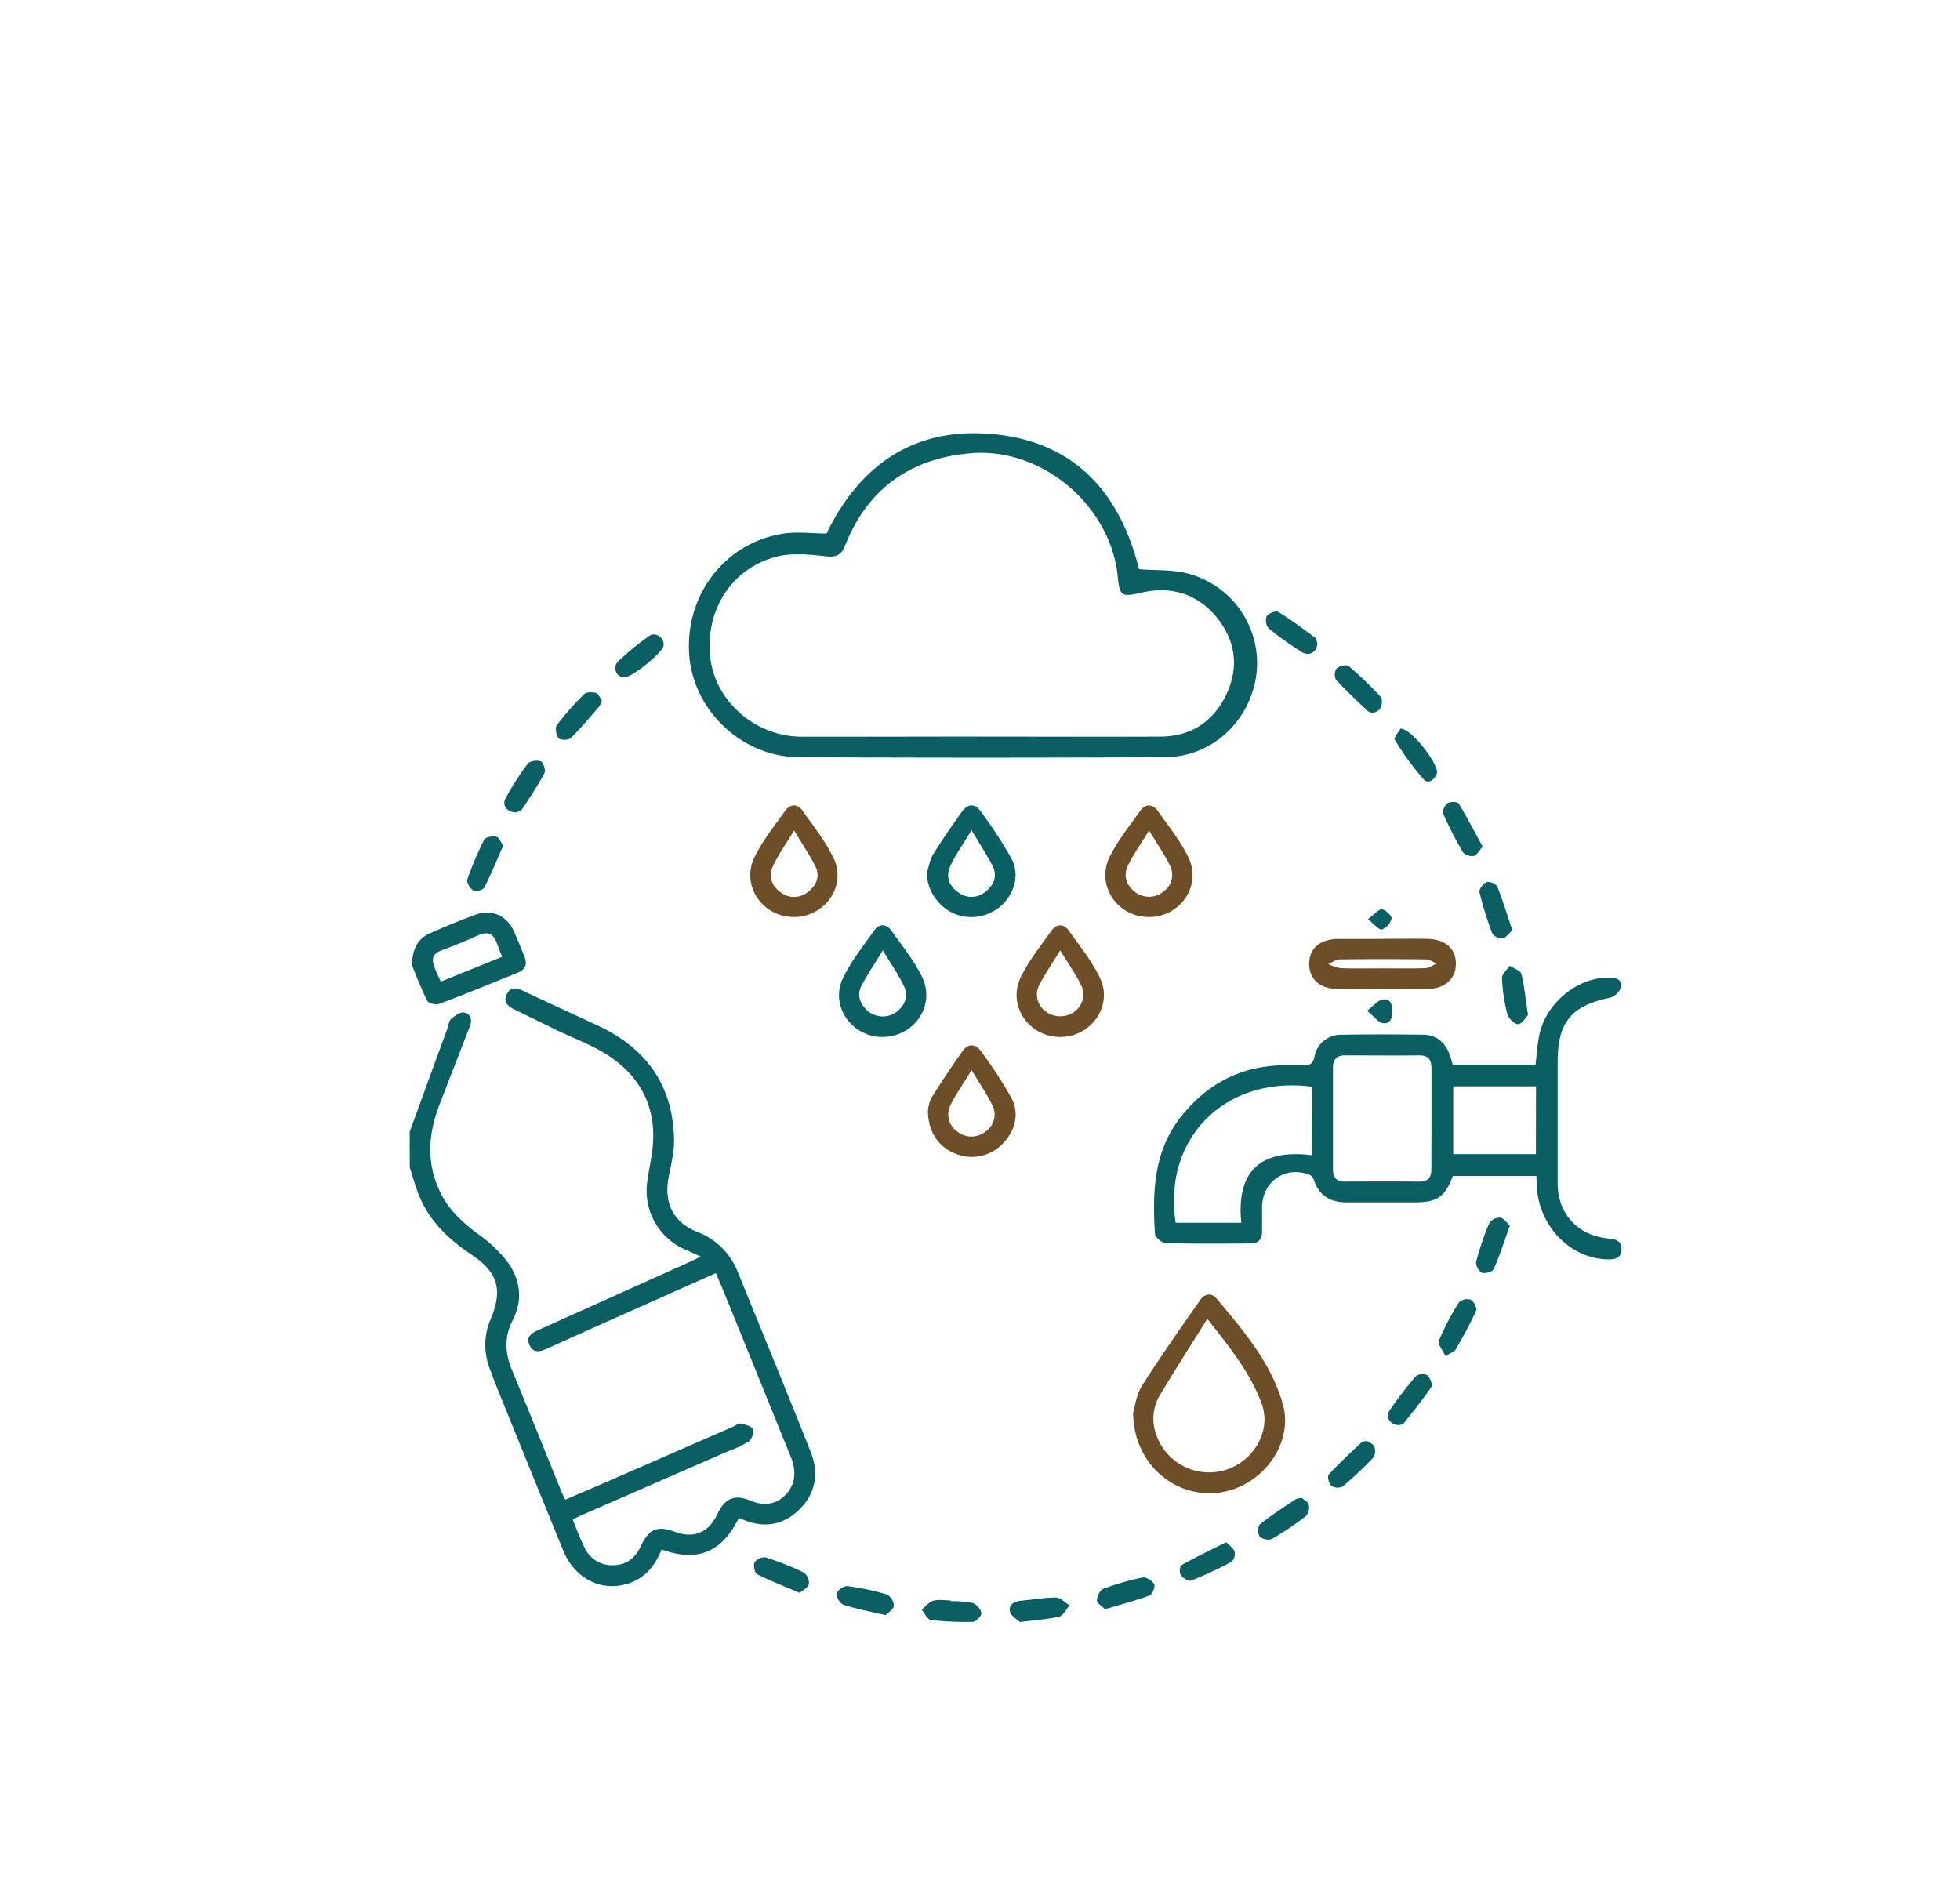 <svg id="Layer_1" data-name="Layer 1" xmlns="http://www.w3.org/2000/svg" viewBox="0 0 540 520"><defs><style>.cls-1{fill:#095f61;}.cls-2{fill:#6e4e26;}</style></defs><path class="cls-1" d="M112.88,311.81q5.22-14.32,10.45-28.63c.29-.82.34-1.91.92-2.39,1-.85,2.44-2,3.52-1.82,1.84.29,2.42,1.92,1.69,3.81q-4.2,10.75-8.35,21.51c-3.15,8.12-3.72,16.17.21,24.27,2.36,4.87,6.13,8.27,10.38,11.44a37.25,37.25,0,0,1,8,7.52c3.62,4.93,4.49,10.55,1.54,16.25-2.39,4.62-2.09,9.11-.16,13.79,4.61,11.11,9.07,22.27,13.6,33.41.28.69.64,1.34,1.08,2.22,4.09-1.76,8.06-3.45,12-5.17L202,393.07c.7-.3,1.47-1,2.07-.84,1.23.27,3,.68,3.37,1.56s-.35,2.77-1.19,3.39a29.25,29.25,0,0,1-5.56,2.63L160.5,417.35c-.87.38-1.72.81-2.74,1.3,1.12,2.66,2,5.2,3.23,7.6a8.24,8.24,0,0,0,8.09,5c3.67-.1,6-2.09,7.51-5.3,2.17-4.68,4.57-5.69,9.32-3.91,5.22,1.95,9.37.23,11.74-4.88,2-4.27,4.68-5.5,8.85-3.78,3.67,1.52,7.07,1.39,9.9-1.5s3-6.58,1.54-10.28q-9-22.29-18.08-44.57c-.81-2-1.66-4-2.62-6.26L172.8,361.66q-11,4.9-21.93,9.86c-1.94.88-3.89,1.5-5-.94s.89-3.42,2.74-4.25l40-18c1.27-.57,2.51-1.18,4.48-2.11-1.86-.84-3.15-1.44-4.44-2a17.63,17.63,0,0,1-10.34-18.49c.34-2.47.81-4.92,1.21-7.38,1.85-11.41-1.92-20.68-11.35-27.14-4.51-3.09-9.85-5-14.8-7.38-3.9-1.91-7.78-3.82-11.68-5.71-1.87-.91-3.19-2.16-2-4.33,1.06-2,2.69-1.61,4.47-.77,6.85,3.24,13.75,6.38,20.62,9.59,13.45,6.28,20.78,16.71,20.93,31.69,0,3.42-.9,6.86-1.53,10.27-1.28,6.94,1.36,12.23,7.86,14.83a19.34,19.34,0,0,1,11.24,11.08c6.72,16.56,13.56,33.08,20.13,49.7,2.25,5.69,1.34,11.24-3.12,15.66s-9.78,5.28-15.6,2.85l-1.13-.46c-4.61,9.37-11.33,12.31-21.29,8.68-2.14,5.57-6,9.28-12.07,10-6.39.76-12.3-3.05-15-9.66-5.89-14.33-11.68-28.69-17.5-43-1-2.51-2-5-2.92-7.58a17.9,17.9,0,0,1,.45-13.32c3.27-7.91,2-12.74-5.16-17.55-6.67-4.47-12.22-9.73-15-17.42-.82-2.23-1.46-4.51-2.18-6.77Z"/><path class="cls-1" d="M400.22,293.35h22.84c.32-2.71.45-5.39,1-8,1.76-8.95,10.55-16.13,19.28-16,1.86,0,3.61.54,3.3,2.53a4.61,4.61,0,0,1-3,3c-10.68,2.19-14.5,6.71-14.49,17.65,0,11.19,0,22.38,0,33.57,0,8.33,5.59,14.34,13.92,15.12,2,.19,3.8.62,3.66,3.13s-2,2.69-4,2.63c-10.08-.29-18.65-9.07-19.3-19.81-.06-1-.09-1.94-.15-3.16h-23c-2.23,5.84-4.32,7.28-10.68,7.28-6.19,0-12.38,0-18.57,0-4.37,0-7.52-1.73-9-6.05a2.43,2.43,0,0,0-1-1.44c-6.66-2.83-13.3,1.63-13.32,8.91,0,2.17,0,4.34,0,6.51s-.94,3.37-3.05,3.38c-7.82.05-15.65.13-23.46-.09-1.07,0-2.94-1.62-3-2.57-.69-11.39-.43-22.64,7.15-32.22s17.22-14.28,29.31-14.23c1.41,0,2.83-.09,4.24,0,1.88.15,2.86-.29,3.27-2.47a7.34,7.34,0,0,1,7.24-5.92q11.42-.18,22.82,0C396.48,285.2,399,287.88,400.22,293.35Zm-5.84,14.83h0c0-4.55,0-9.11,0-13.66,0-2.27-.6-3.76-3.28-3.73-6.84.07-13.68,0-20.51,0-2.37,0-3.34,1.13-3.34,3.38q0,14,0,28c0,2.22.92,3.42,3.31,3.4,6.84-.05,13.68-.07,20.51,0,2.44,0,3.28-1.19,3.28-3.4Q394.38,315.18,394.38,308.18Zm-33-8.77c-23.83-3.11-41.08,14.25-37.47,37.49H342c-1.46-14.36,5.45-20.33,19.36-18.62Zm61.81-.09H400.38V318h22.78Z"/><path class="cls-1" d="M227.72,147c8.76-18,22.71-28.4,42.79-27.59,24,1,37.73,15,43.31,37.43,4.4.33,8.82.08,12.95,1.06a25.56,25.56,0,0,1,19.47,27.18c-1.4,13.22-12,23.47-25.25,23.54q-50.5.27-101,0c-15.6-.11-28.89-12.86-30.09-28-1.29-16.33,9.47-30.75,25.41-33.51C219.28,146.4,223.49,147,227.72,147Zm42.33,55.95c16.52,0,33,.07,49.55,0,8.37,0,14.61-4,18.21-11.5s2.67-14.91-2.59-21.35-12.51-8.71-20.75-6.81c-5.43,1.26-6,1-6.51-4.4-1.95-19.61-20.92-35.71-40.55-34-16.62,1.4-28.41,9.8-34.6,25.49-1.11,2.8-2.67,3.19-5.53,2.87-4.23-.48-8.75-.93-12.81,0-12.76,3-20.36,14.85-18.75,28.1,1.46,12,12.45,21.58,25.11,21.63C237.24,203,253.65,202.94,270.05,202.94Z"/><path class="cls-2" d="M312.19,389.16c.48-1.52.85-4.85,2.46-7.4,5.09-8,10.61-15.81,16.05-23.63,1.19-1.7,3.08-2,4.46-.37,7.39,8.83,15,17.66,18.24,29,2.88,9.91-4.1,20.86-14.58,23.88C325.64,414.4,312.19,404.37,312.19,389.16Zm20.44-25.8c-4.59,7.38-9,14.2-13.12,21.14a12.5,12.5,0,0,0-1.2,10,15.4,15.4,0,0,0,19.17,10.55c8-2.36,12.87-10.91,10.12-18.35C344.44,378.2,338.77,371.19,332.63,363.36Z"/><path class="cls-2" d="M381.06,258.67c4,0,8-.06,12.05,0,5.12.09,8.07,2.71,8,7-.06,4.07-3.06,6.78-7.89,6.82q-12.36.12-24.74,0c-4.85-.05-7.76-2.73-7.79-6.86s2.74-6.73,7.67-6.94h12.69Zm-.08,8.14c3.91,0,7.82.09,11.72-.06,1.06,0,2.1-.83,3.15-1.28-1-.39-2-1.12-3-1.13q-11.88-.15-23.76,0c-1.05,0-2.09.84-3.13,1.29a11.93,11.93,0,0,0,3.3,1.12C373.17,266.9,377.08,266.81,381,266.81Z"/><path class="cls-1" d="M113.46,265.85c.22-4.67,1.78-7.29,4.93-8.68,4.16-1.85,8.36-3.61,12.63-5.16,4.44-1.62,8.5.18,10.52,4.48,1.09,2.35,2,4.79,3,7.2.78,2,.18,3.45-1.75,4.24-7.22,2.94-14.43,5.9-21.71,8.65-.93.35-3-.1-3.34-.79C115.94,272.25,114.56,268.51,113.46,265.85Zm24.89-2.23c-.56-1.42-1-2.41-1.34-3.44-.92-2.81-2.51-3.77-5.41-2.42-3.33,1.54-6.75,2.9-10.19,4.2-2.11.8-2.51,2.23-1.86,4.12.48,1.4,1.17,2.73,1.88,4.38Z"/><path class="cls-2" d="M255.66,305.91a10.33,10.33,0,0,1,1-3.48q4.1-6.6,8.61-12.93c1.43-2,3.49-1.94,4.89,0a120.77,120.77,0,0,1,8.49,13c2.34,4.42,1,9.24-2.52,12.75a11.82,11.82,0,0,1-13.19,2.49C258.43,315.86,255.62,311.61,255.66,305.91Zm12-11.05c-2.2,3.6-4.17,6.44-5.72,9.48a5.77,5.77,0,0,0,1.86,7.49,6.29,6.29,0,0,0,7.79-.08,5.73,5.73,0,0,0,1.67-7.53C271.78,301.27,269.89,298.5,267.69,294.86Z"/><path class="cls-1" d="M242.92,285.71c-8.38-.12-14.29-8.64-10.69-16.18,2.26-4.72,5.62-8.94,8.69-13.24,1.34-1.87,3.32-1.75,4.65.11,2.94,4.13,6.19,8.16,8.42,12.67C257.92,277,251.82,285.83,242.92,285.71Zm.31-23.87c-2.24,3.66-4.13,6.51-5.76,9.49-1.53,2.79-.6,5.26,1.65,7.26a6.45,6.45,0,0,0,7.82.27c2.41-1.85,3.43-4.41,2.11-7.17C247.54,268.53,245.5,265.62,243.23,261.84Z"/><path class="cls-2" d="M292.1,285.71c-8.71,0-14.66-8.72-10.84-16.53,2.21-4.52,5.44-8.56,8.38-12.69,1.42-2,3.43-2.07,4.86-.05,3,4.23,6.33,8.35,8.55,13C306.72,277.07,300.66,285.71,292.1,285.71Zm0-23.86c-2.22,3.63-4.12,6.38-5.66,9.32a5.74,5.74,0,0,0,1.68,7.53,6.71,6.71,0,0,0,7.86.08,5.85,5.85,0,0,0,1.79-7.53C296.28,268.29,294.37,265.55,292.11,261.85Z"/><path class="cls-2" d="M316.51,252.66c-8.73,0-14.65-8.8-10.77-16.61,2.24-4.51,5.47-8.55,8.42-12.67,1.46-2,3.44-1.91,4.85.09,2.93,4.14,6.17,8.17,8.38,12.7C331.2,244,325.23,252.68,316.51,252.66Zm.07-23.85c-2.25,3.67-4.26,6.5-5.78,9.57-1.32,2.7-.62,5.33,1.79,7.29a6.31,6.31,0,0,0,7.83.09,5.72,5.72,0,0,0,1.81-7.52C320.71,235.27,318.81,232.49,316.58,228.81Z"/><path class="cls-1" d="M255.33,240.59c.56-1.73.81-3.65,1.73-5.15,2.49-4,5.21-8,8-11.83,1.5-2.11,3.51-2.35,5.07-.14a124.89,124.89,0,0,1,8.5,13c2.33,4.38,1,9.33-2.48,12.78a12.36,12.36,0,0,1-13.27,2.49A12.74,12.74,0,0,1,255.33,240.59Zm12.34-11.87c-2.33,3.89-4.43,6.81-5.89,10-1.25,2.72-.34,5.38,2.21,7.14a6,6,0,0,0,7.55-.19c2.35-1.86,3.34-4.38,1.87-7.2C271.82,235.43,269.93,232.54,267.67,228.72Z"/><path class="cls-2" d="M218.81,252.66c-8.73.06-14.76-8.71-10.93-16.51,2.22-4.52,5.45-8.55,8.39-12.69,1.41-2,3.4-2.11,4.85-.07,3,4.23,6.29,8.35,8.52,13C233.33,244,227.38,252.61,218.81,252.66Zm0-23.89c-2.27,3.76-4.37,6.67-5.86,9.87-1.27,2.71-.44,5.37,2.09,7.18a6,6,0,0,0,7.55-.06c2.38-1.82,3.43-4.35,2-7.17C223,235.46,221,232.51,218.77,228.77Z"/><path class="cls-1" d="M281,446.9c-.64-.64-2.48-1.61-2.75-2.91-.41-2,1.36-2.86,3.34-3,3.13-.25,6.26-.88,9.37-.83,1.26,0,2.49,1.4,3.73,2.17-1,1.07-1.74,2.8-2.89,3.08C288.64,446.16,285.36,446.34,281,446.9Z"/><path class="cls-1" d="M408.49,233.25c-.92,1-1.53,2.33-2.42,2.58a3.35,3.35,0,0,1-3-1,98.57,98.57,0,0,1-5.45-10.63c-.31-.7.44-2.4,1.19-2.89s2.76-.44,3.08.08C404.18,225.18,406.21,229.1,408.49,233.25Z"/><path class="cls-1" d="M304.48,443.38c-.79-.79-2.23-1.6-2.26-2.45,0-1.08.84-2.85,1.75-3.18a69.16,69.16,0,0,1,10.84-3.11c1-.19,2.68.9,3.19,1.85.35.66-.51,2.8-1.28,3.09C312.91,441,308.94,442,304.48,443.38Z"/><path class="cls-1" d="M362.94,177.17c0,2.41-2.2,3.77-4.2,2.53a87.42,87.42,0,0,1-9.26-6.61,3.41,3.41,0,0,1-.48-3.31c.5-.8,2.52-1.59,3.16-1.2,3.5,2.15,6.8,4.62,10.11,7.07C362.71,176,362.79,176.79,362.94,177.17Z"/><path class="cls-1" d="M378.31,196.53c-.71-.29-1.2-.35-1.48-.63-3-2.83-6-5.61-8.76-8.63a3.15,3.15,0,0,1,.18-3.11c.74-.68,2.75-1.14,3.32-.65A104.54,104.54,0,0,1,380.4,192c.51.56.38,2.11,0,3S379,196.08,378.31,196.53Z"/><path class="cls-1" d="M398.25,373.68c-.76-1.66-2.21-3.34-1.83-4.27a72.68,72.68,0,0,1,5.54-10.6,3.4,3.4,0,0,1,3.24-.72c.84.42,1.8,2.3,1.49,3-1.62,3.63-3.58,7.13-5.55,10.6C400.77,372.35,399.79,372.66,398.25,373.68Z"/><path class="cls-1" d="M385.57,392.65c-2.49.06-4-2.15-2.74-4a103,103,0,0,1,7.28-9.5,3.16,3.16,0,0,1,3.1-.26c.79.66,1.55,2.61,1.14,3.22-2.33,3.49-5,6.75-7.6,10.05C386.47,392.52,385.79,392.57,385.57,392.65Z"/><path class="cls-1" d="M358.67,412.72c.56.51,1.75,1.08,1.92,1.87a3.71,3.71,0,0,1-.79,3.13,85.19,85.19,0,0,1-9.43,6.32,3.48,3.48,0,0,1-3.3-.69c-.56-.73-.55-2.9.05-3.38,3.12-2.49,6.51-4.65,9.83-6.89A6,6,0,0,1,358.67,412.72Z"/><path class="cls-1" d="M165.83,193a7.61,7.61,0,0,1-.77,1.71c-2.56,2.94-5.05,5.95-7.83,8.67-.61.6-2.85.58-3.35,0-.68-.81-1-2.86-.46-3.6a78.58,78.58,0,0,1,7.5-8.51c.62-.62,2.23-.64,3.22-.36C164.86,191.09,165.3,192.26,165.83,193Z"/><path class="cls-1" d="M421,279.65c-.65.66-1.65,2.48-2.74,2.53s-2.69-1.66-3-2.87a47,47,0,0,1-1.44-9.87c-.05-1.09,1.39-2.24,2.14-3.36,1.12.77,3,1.35,3.22,2.34C420,271.73,420.28,275.19,421,279.65Z"/><path class="cls-1" d="M244,445c-4.34-1-8.06-1.71-11.64-2.86a3.66,3.66,0,0,1-1.86-3.07,3.61,3.61,0,0,1,2.89-2.08,70.6,70.6,0,0,1,11,2.33,3.78,3.78,0,0,1,1.87,3.15C246.17,443.43,244.66,444.28,244,445Z"/><path class="cls-1" d="M261.92,441.14a30.9,30.9,0,0,1,6.12.53,4,4,0,0,1,2.35,2.76c.09.74-1.47,2.39-2.32,2.41a76.71,76.71,0,0,1-11.64-.52c-.93-.11-1.66-1.83-2.49-2.82,1-.85,2-2.11,3.15-2.45,1.5-.43,3.21-.1,4.83-.1Z"/><path class="cls-1" d="M385.88,200.74c3.28.15,10.69,10.2,10,12.33-.59,1.82-2.42,3.05-3.68,1.64a79.56,79.56,0,0,1-7.93-10.89C383.93,203.25,385.45,201.51,385.88,200.74Z"/><path class="cls-1" d="M416.66,256.3c-.91.83-1.69,2.07-2.66,2.25a3.28,3.28,0,0,1-2.86-1.36,91.56,91.56,0,0,1-3.53-11.4c-.19-.78,1.06-2.38,2-2.77a3.16,3.16,0,0,1,2.89,1.18C414,248,415.19,251.9,416.66,256.3Z"/><path class="cls-1" d="M416,337.67c-1.58,4.39-2.83,8.3-4.46,12-.32.72-2.4,1.33-3.26,1a3.45,3.45,0,0,1-1.6-3A79.22,79.22,0,0,1,410.31,337a3.65,3.65,0,0,1,3-1.53C414.26,335.57,415.07,336.86,416,337.67Z"/><path class="cls-1" d="M220.36,438.87c-4.27-1.81-8.11-3.28-11.76-5.13-.68-.34-1.11-2.46-.71-3.29a3.44,3.44,0,0,1,3.06-1.36,80.75,80.75,0,0,1,10.55,4.2,3.67,3.67,0,0,1,1.36,3.16C222.7,437.36,221.27,438.05,220.36,438.87Z"/><path class="cls-1" d="M138.64,233c-1.85,4.19-3.39,8-5.25,11.62a3.14,3.14,0,0,1-3,.72c-.88-.51-1.91-2.21-1.65-3a85.55,85.55,0,0,1,4.67-11c.36-.7,2.32-1.06,3.34-.79C137.56,230.79,138.07,232.19,138.64,233Z"/><path class="cls-1" d="M337.83,424.91c.93,1,2.05,1.69,2.33,2.64a3.06,3.06,0,0,1-.86,2.76,111.73,111.73,0,0,1-11.1,5.17c-.69.27-2.28-.64-2.84-1.43s-.29-2.56.2-2.84C329.47,429,333.53,427.08,337.83,424.91Z"/><path class="cls-1" d="M142.16,223.85c-2.61-.13-3.9-2-2.84-3.95a81.44,81.44,0,0,1,6.1-9.52c.57-.75,2.61-1,3.61-.59.68.28,1.35,2.43,1,3.18-1.82,3.42-4,6.67-6.11,9.89C143.48,223.47,142.48,223.67,142.16,223.85Z"/><path class="cls-1" d="M376.64,397c.6.45,1.72.86,2,1.59a3.45,3.45,0,0,1-.26,3,101.79,101.79,0,0,1-8.5,8,3.22,3.22,0,0,1-3.12-.25c-.67-.59-1.12-2.58-.69-3.06,2.85-3.08,5.95-5.94,9-8.83C375.34,397.13,375.88,397.17,376.64,397Z"/><path class="cls-1" d="M182.85,177.83c-.1,1.88-9.08,9.11-11,8.82a2.58,2.58,0,0,1-1.54-4.42,72.56,72.56,0,0,1,8.53-7C180.63,174,183,175.69,182.85,177.83Z"/><path class="cls-1" d="M376.64,278.48c2-1.52,3-2.87,4.21-3.07,2.26-.37,2.77,1.4,2.77,3.34s-.76,3.48-2.68,3.14C379.68,281.67,378.65,280.15,376.64,278.48Z"/><path class="cls-1" d="M376.87,253.25c1.82-1.35,2.93-2.79,3.89-2.7s2.75,1.78,2.63,2.54a4.42,4.42,0,0,1-2.63,3C380,256.34,378.72,254.7,376.87,253.25Z"/></svg>